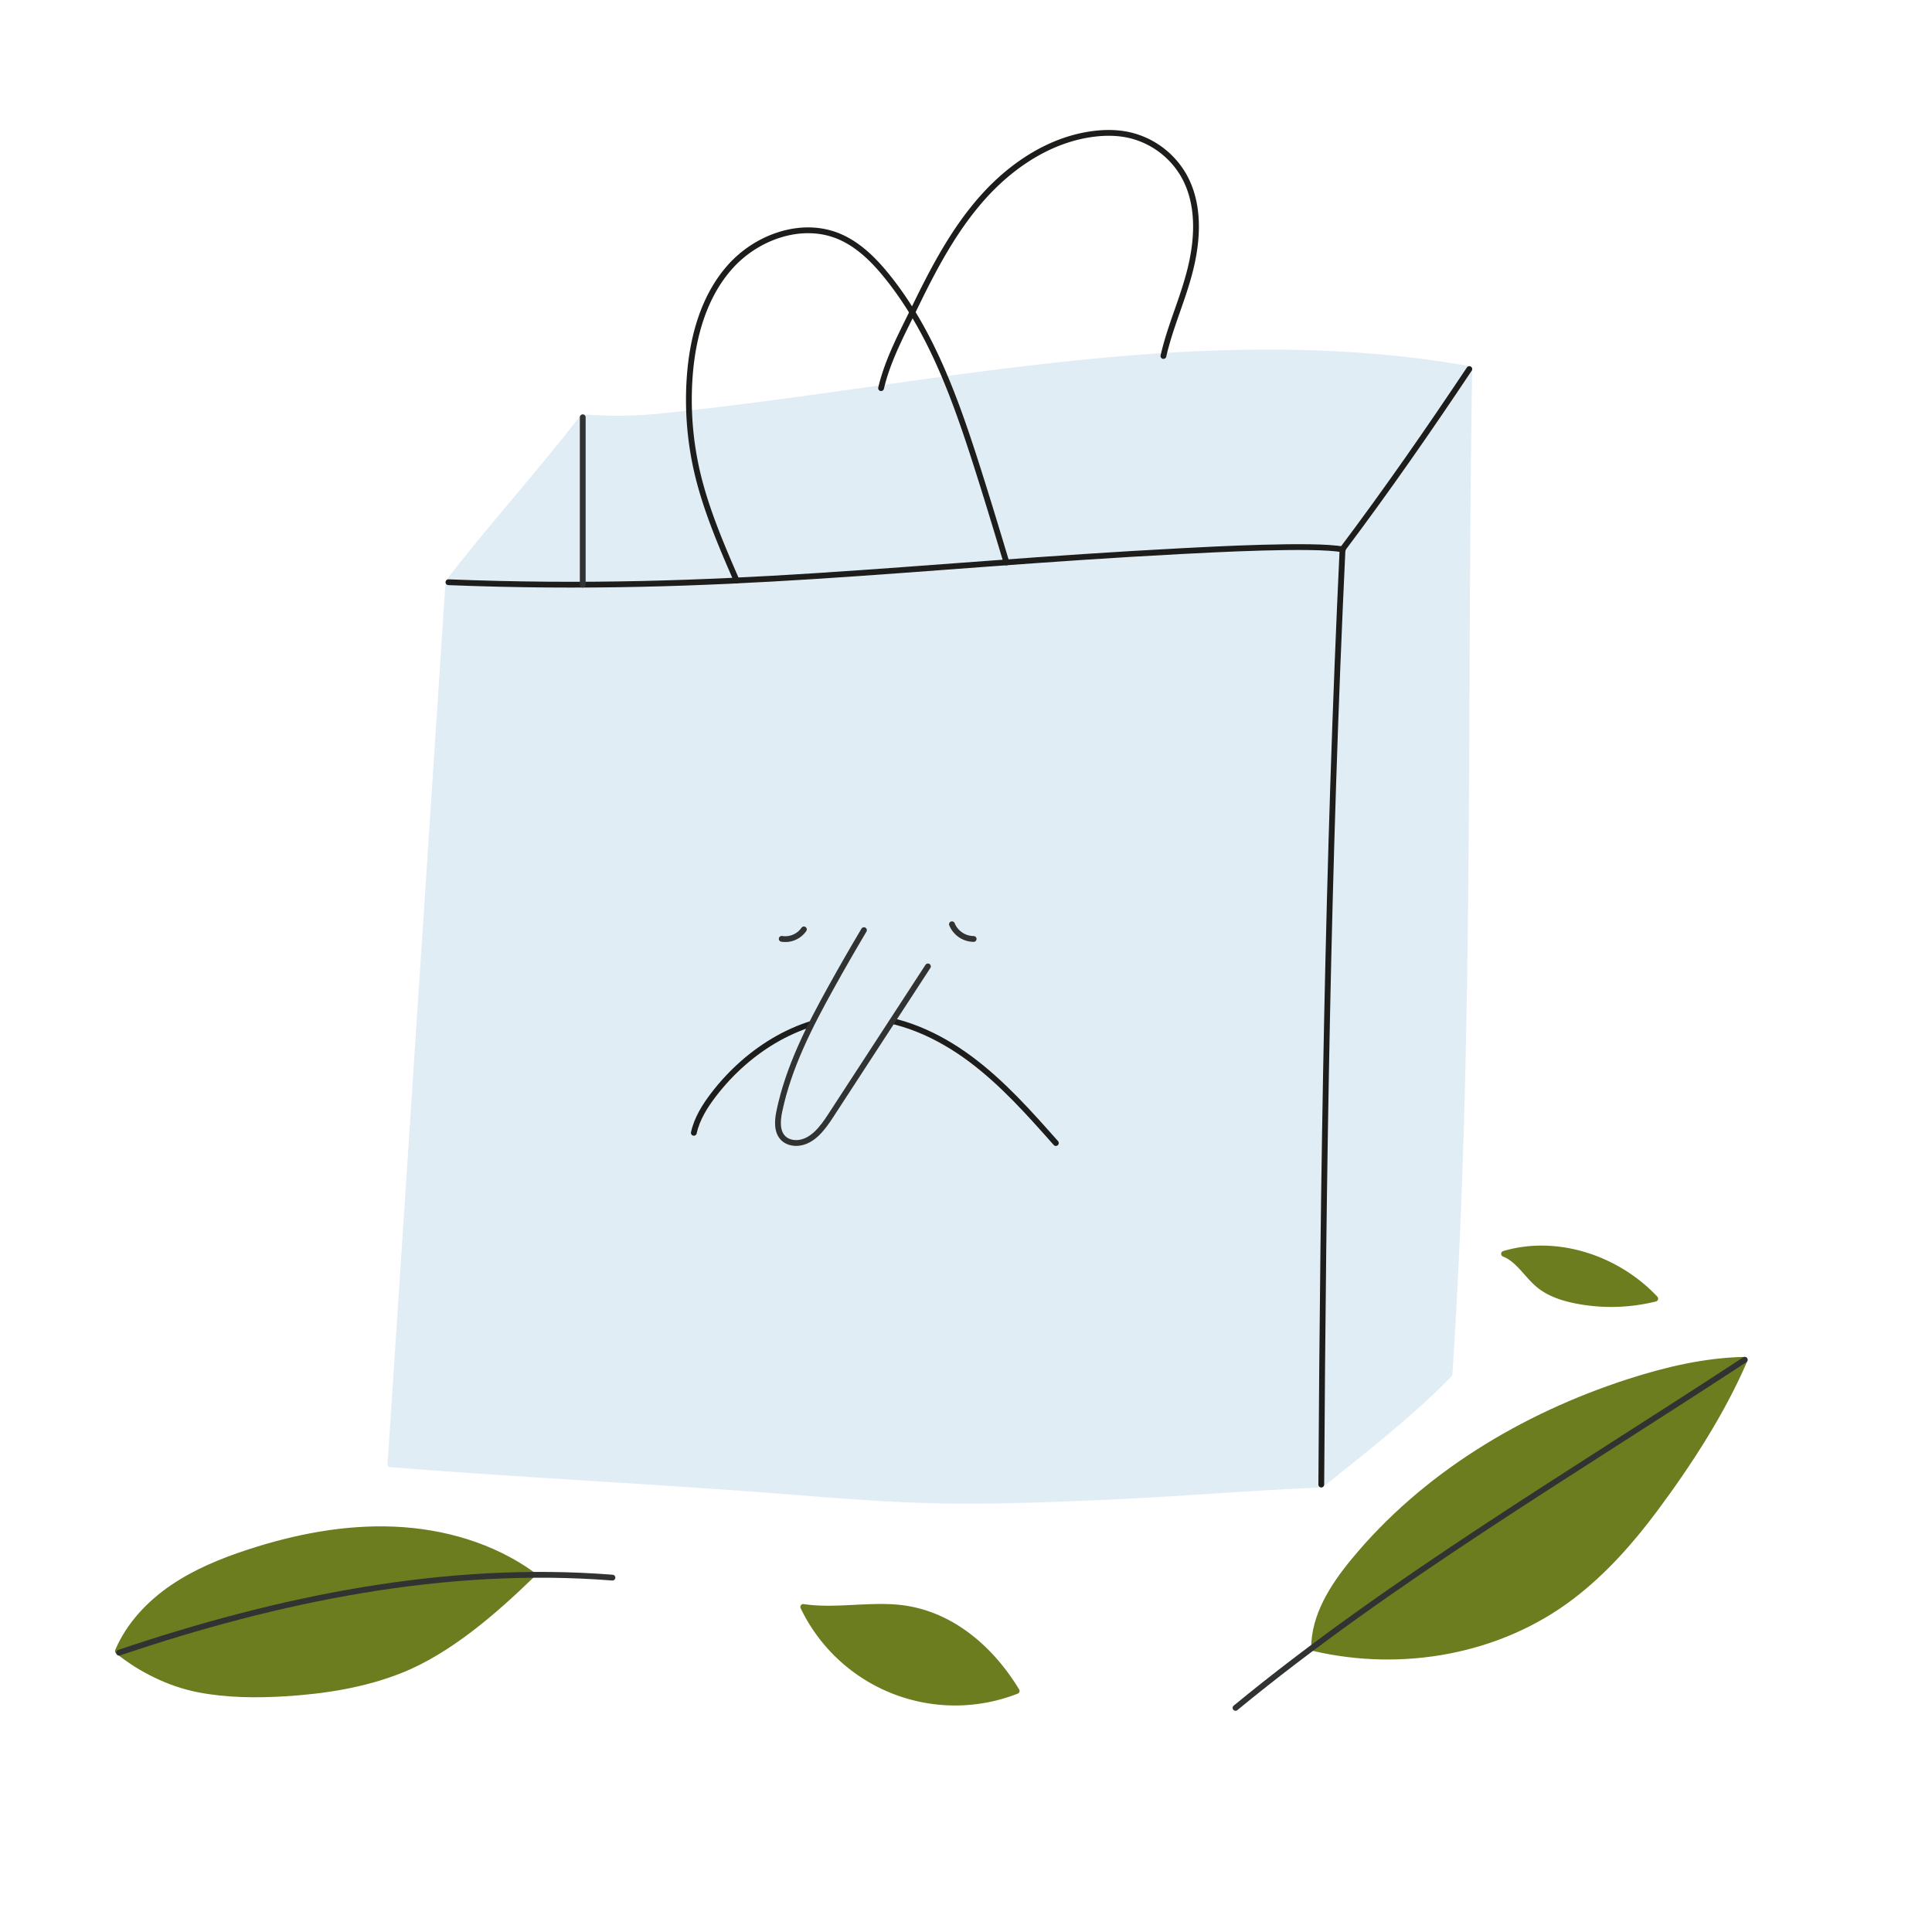  <svg id="empty_cart" version="1.1" xmlns="http://www.w3.org/2000/svg" xmlns:xlink="http://www.w3.org/1999/xlink" viewBox="0 0 2000 2000">
    <title>Empty cart</title>
    <defs><style>.emptycart-cls-1,.emptycart-cls-3{fill:#e1edf5;}.emptycart-cls-1{stroke:#e1edf5;}.emptycart-cls-1,.emptycart-cls-2,.emptycart-cls-3,.emptycart-cls-4,.emptycart-cls-5{stroke-linecap:round;stroke-linejoin:round;stroke-width:6px;}.emptycart-cls-2,.emptycart-cls-4{fill:none;}.emptycart-cls-2{stroke:#1d1d1b;}.emptycart-cls-3,.emptycart-cls-4{stroke:#313232;}.emptycart-cls-5{fill:#6b7d1f;stroke:#6b7d1f;}</style></defs>
    <path class="emptycart-cls-1" d="M1367.79,1536.81c40.15-31.9,98.15-77.74,132.71-114.27,22.75-345.11,14.7-694.68,20.51-1040.49-137.61-24.55-278.91-19.58-417.91-4.82s-276.85,39.22-415.9,53.53a459.81,459.81,0,0,1-84,1.2c-42.5,55.62-96.52,115.15-139,170.76l-60,913.1c139.2,10.94,278,17.61,417.2,28.55,49.36,3.88,98.75,7.76,148.25,8.87,56.69,1.28,113.4-1.08,170.06-3.44C1214.64,1546.69,1292.92,1539.93,1367.79,1536.81Z"></path>
    <path class="emptycart-cls-2" d="M1367.79,1536.81c2-323,6.71-645.72,22-968.32,45.83-60.94,88.94-123.08,131.24-186.44"></path>
    <path class="emptycart-cls-2" d="M464.23,602.72c282,11.23,477.28-17.46,759.15-32.22,29.26-1.53,138-7.45,166.74-1.69"></path>
    <path class="emptycart-cls-2" d="M762.56,601C747.31,566,731.5,529.08,722.49,492a331.26,331.26,0,0,1-8.43-102.87C717.13,348.31,728.69,306.51,756,276s72.86-47,111-31.92c20.81,8.26,37.33,24.65,51.38,42.09,44.42,55.13,69.32,123.16,91,190.56,11.2,34.85,21.95,70.41,32.49,105.46"></path>
    <path class="emptycart-cls-2" d="M912.1,401.79c7-29.76,22.11-57.41,35.17-84.29,19.46-40.09,40.5-80,70.2-113.24s69.17-59.52,113.33-65.51c12.51-1.69,25.33-1.74,37.67.95a87.75,87.75,0,0,1,56.75,41.62c16.44,28.72,15.11,64.46,7.24,96.61s-20.65,58.33-28.08,90.58"></path>
    <path class="emptycart-cls-2" d="M718.26,1172.68c3.22-14.68,11.46-27.77,20.6-39.69,36-47,91.94-81.63,151.15-80.43,41.48.84,81.13,18.89,114.42,43.64s61.07,56,88.59,87.08"></path>
    <path class="emptycart-cls-3" d="M894.36,962.89q-17.39,29.24-33.88,59c-22.56,40.69-44.09,82.72-53.66,128.25-2.07,9.83-3,21.57,4.35,28.42,3.89,3.63,9.51,5,14.82,4.6,15.16-1.26,25.55-15.32,33.85-28.06l100.74-154.68"></path>
    <path class="emptycart-cls-4" d="M809.24,971.89a23.48,23.48,0,0,0,22.94-9.78"></path>
    <path class="emptycart-cls-4" d="M985.46,956.79A24.5,24.5,0,0,0,1007.9,972"></path>
    <line class="emptycart-cls-4" x1="603.25" y1="431.96" x2="603.25" y2="605.25"></line>
    <path class="emptycart-cls-5" d="M551.08,1630c-41.27-29.8-92.29-44.48-143.15-46.63s-101.67,7.71-150.07,23.5c-27.8,9.06-55.2,20.21-79.36,36.71s-45,38.68-56.45,65.6c23.44,19.06,53.5,33.85,83.14,39.65s60.12,6,90.27,4.16c40.41-2.51,81-8.87,118.62-23.71C464.69,1709.31,512.06,1667.87,551.08,1630Z"></path>
    <path class="emptycart-cls-5" d="M1052.45,1750.45a174.32,174.32,0,0,1-220.92-86.94c31.28,4.83,67-2.36,98.49.72C982.67,1669.36,1025,1705.26,1052.45,1750.45Z"></path>
    <path class="emptycart-cls-5" d="M1806.1,1407.66c-41,.81-81.47,10.37-120.52,23-109.16,35.41-211.5,97-284.44,185.63-21.35,25.93-40.83,56.3-40.82,89.9,91.38,21.31,191.52,3.57,266.24-53.16,33.43-25.39,61.58-57.13,86.65-90.79C1748.18,1515.3,1783.12,1461.51,1806.1,1407.66Z"></path>
    <path class="emptycart-cls-5" d="M1713.49,1344.34a187.84,187.84,0,0,1-82.23,2c-13.71-2.75-27.46-7.23-38.26-16.11-12.54-10.31-20.87-26.29-36-32.27C1612,1281.71,1674.29,1302.62,1713.49,1344.34Z"></path>
    <path class="emptycart-cls-4" d="M1279,1768c158.74-130.66,345-240.88,527.14-360.35"></path>
    <path class="emptycart-cls-4" d="M123.23,1710.87c164.28-55.53,337.91-91.38,510.78-77.72"></path>
  </svg>